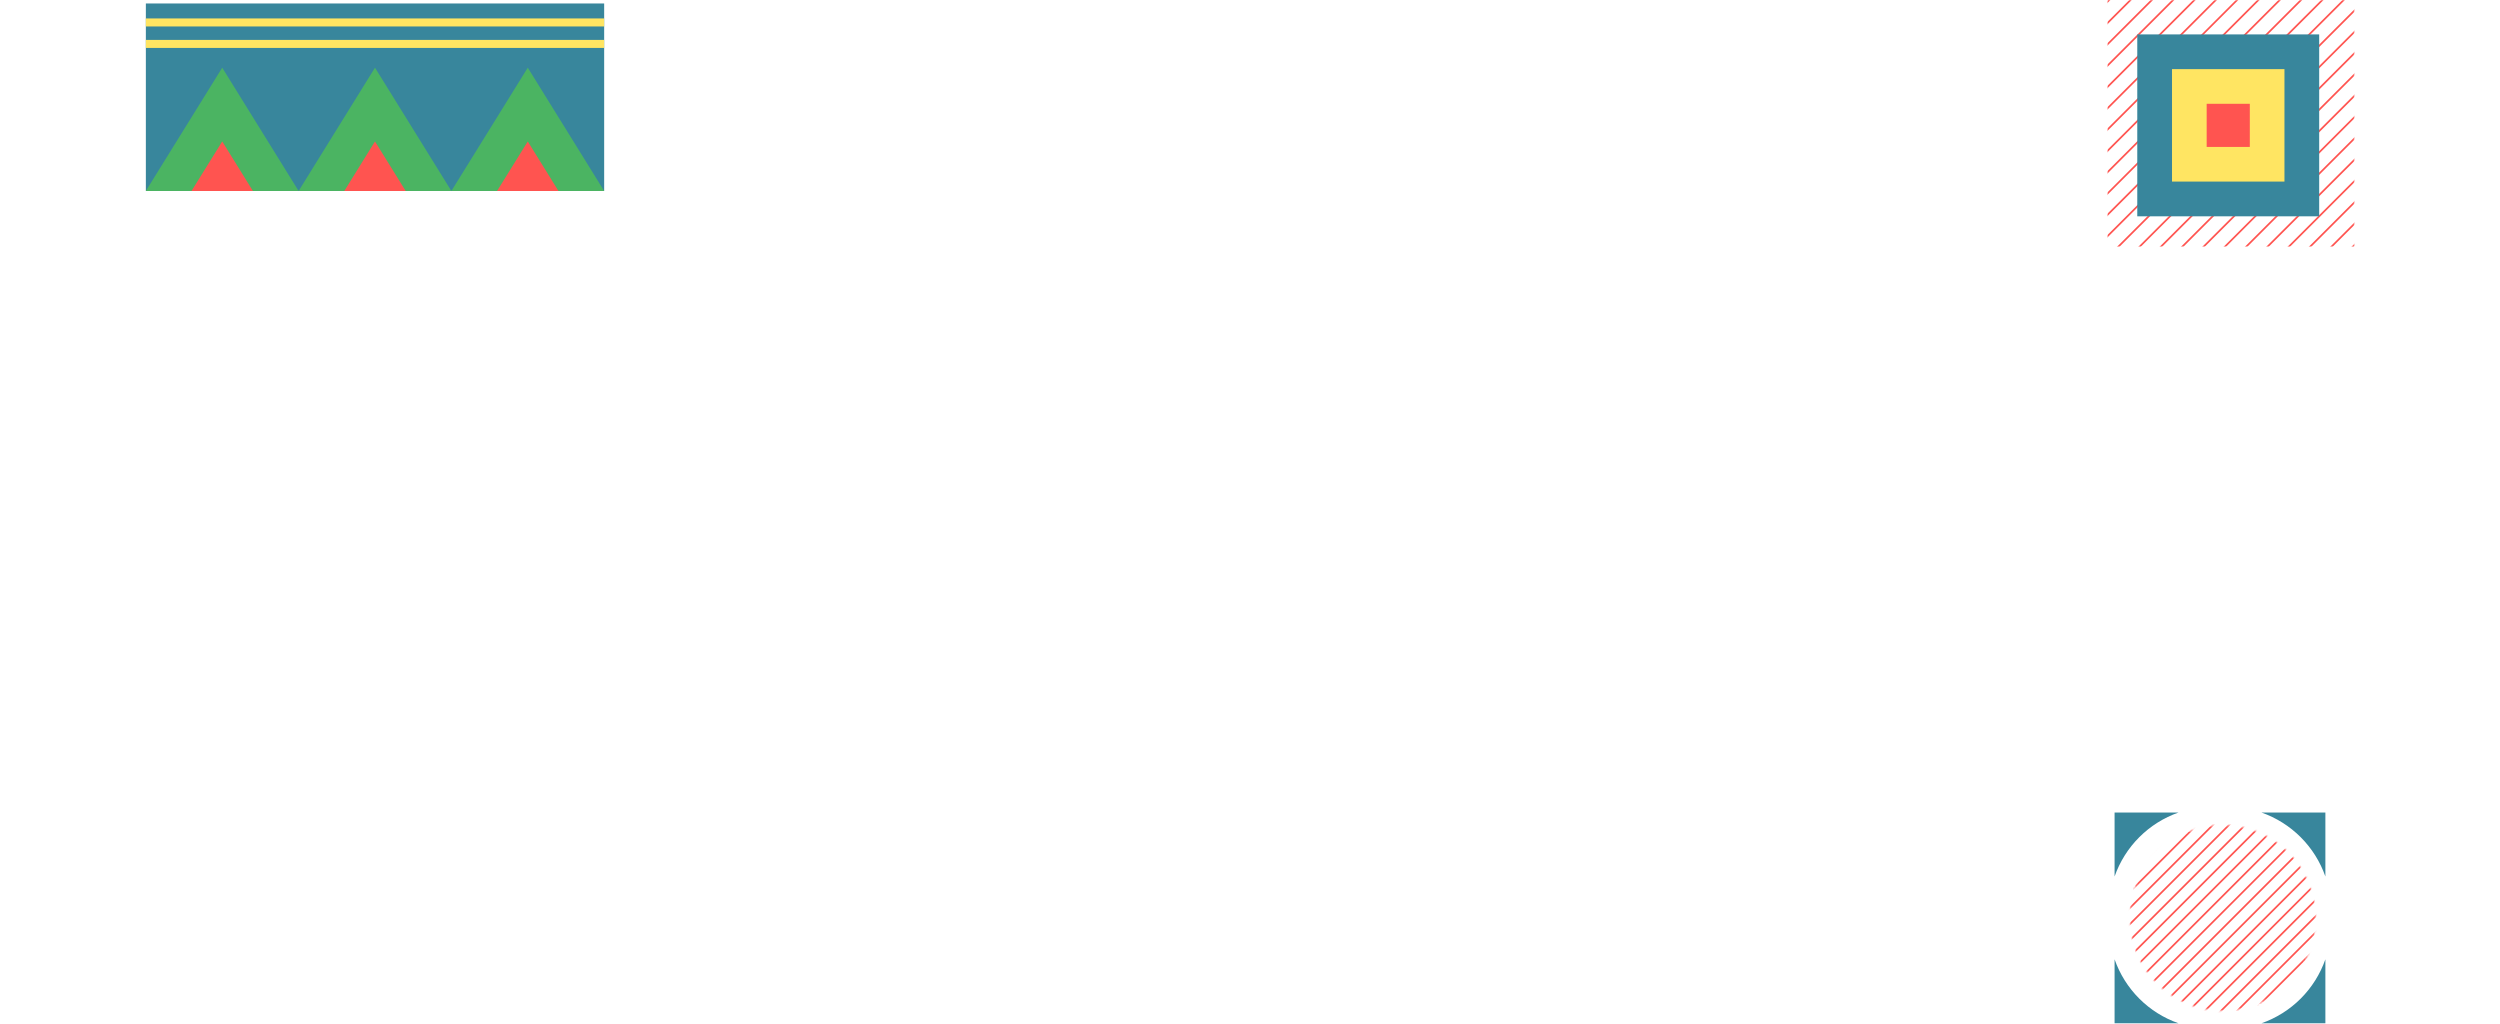 <svg width="1440" height="590" viewBox="0 0 1272 590" fill="none" xmlns="http://www.w3.org/2000/svg">
<path d="M0.012 110L264 110V2L0.012 2V110Z" fill="#38869C"/>
<path d="M219.998 110H175.996L197.997 74.495L219.998 38.991L241.999 74.495L263.988 110H219.998Z" fill="#4BB462"/>
<path d="M131.994 110H88.004L109.993 74.495L131.994 38.991L153.995 74.495L175.996 110H131.994Z" fill="#4BB462"/>
<path d="M44.002 110H0L22.001 74.495L44.002 38.991L66.003 74.495L88.004 110H44.002Z" fill="#4BB462"/>
<path d="M44.002 110H26.317L35.16 95.733L44.002 81.467L52.844 95.733L61.675 110H44.002Z" fill="#FF5450"/>
<path d="M131.994 110H114.321L123.151 95.733L131.994 81.467L140.836 95.733L149.679 110H131.994Z" fill="#FF5450"/>
<path d="M219.998 110H202.313L211.155 95.733L219.998 81.467L228.84 95.733L237.67 110H219.998Z" fill="#FF5450"/>
<path d="M263.988 10.62H0V15.241H263.988V10.62Z" fill="#FFE562"/>
<path d="M263.988 22.985H0V27.605H263.988V22.985Z" fill="#FFE562"/>
<mask id="mask0" mask-type="alpha" maskUnits="userSpaceOnUse" x="1142" y="475" width="108" height="108">
<path d="M1196.28 582.307C1225.85 582.307 1249.83 558.329 1249.83 528.751C1249.83 499.173 1225.85 475.196 1196.28 475.196C1166.7 475.196 1142.72 499.173 1142.72 528.751C1142.72 558.329 1166.7 582.307 1196.28 582.307Z" fill="#EF9020"/>
</mask>
<g mask="url(#mask0)">
<path d="M1241.29 601.449L1389.51 453.224" stroke="#FF5450" stroke-miterlimit="10"/>
<path d="M1231.98 601.449L1380.2 453.224" stroke="#FF5450" stroke-miterlimit="10"/>
<path d="M1222.67 601.449L1370.89 453.224" stroke="#FF5450" stroke-miterlimit="10"/>
<path d="M1213.34 601.449L1361.58 453.224" stroke="#FF5450" stroke-miterlimit="10"/>
<path d="M1204.03 601.449L1352.26 453.224" stroke="#FF5450" stroke-miterlimit="10"/>
<path d="M1194.72 601.449L1342.95 453.224" stroke="#FF5450" stroke-miterlimit="10"/>
<path d="M1185.41 601.449L1333.64 453.224" stroke="#FF5450" stroke-miterlimit="10"/>
<path d="M1176.09 601.449L1324.33 453.224" stroke="#FF5450" stroke-miterlimit="10"/>
<path d="M1166.78 601.449L1315 453.224" stroke="#FF5450" stroke-miterlimit="10"/>
<path d="M1157.47 601.449L1305.69 453.224" stroke="#FF5450" stroke-miterlimit="10"/>
<path d="M1148.16 601.449L1296.38 453.224" stroke="#FF5450" stroke-miterlimit="10"/>
<path d="M1138.85 601.449L1287.07 453.224" stroke="#FF5450" stroke-miterlimit="10"/>
<path d="M1129.52 601.449L1277.75 453.224" stroke="#FF5450" stroke-miterlimit="10"/>
<path d="M1120.21 601.449L1268.44 453.224" stroke="#FF5450" stroke-miterlimit="10"/>
<path d="M1110.9 601.449L1259.13 453.224" stroke="#FF5450" stroke-miterlimit="10"/>
<path d="M1101.59 601.449L1249.82 453.224" stroke="#FF5450" stroke-miterlimit="10"/>
<path d="M1092.27 601.449L1240.51 453.224" stroke="#FF5450" stroke-miterlimit="10"/>
<path d="M1082.96 601.449L1231.18 453.224" stroke="#FF5450" stroke-miterlimit="10"/>
<path d="M1073.65 601.449L1221.87 453.224" stroke="#FF5450" stroke-miterlimit="10"/>
<path d="M1064.34 601.449L1212.56 453.224" stroke="#FF5450" stroke-miterlimit="10"/>
<path d="M1055.01 601.449L1203.25 453.224" stroke="#FF5450" stroke-miterlimit="10"/>
<path d="M1045.7 601.449L1193.93 453.224" stroke="#FF5450" stroke-miterlimit="10"/>
<path d="M1036.39 601.449L1184.62 453.224" stroke="#FF5450" stroke-miterlimit="10"/>
<path d="M1027.08 601.449L1175.31 453.224" stroke="#FF5450" stroke-miterlimit="10"/>
<path d="M1017.76 601.449L1166 453.224" stroke="#FF5450" stroke-miterlimit="10"/>
</g>
<path d="M1170.86 468H1134V504.871C1136.98 496.351 1141.84 488.613 1148.22 482.229C1154.6 475.846 1162.34 470.983 1170.86 468Z" fill="#38869C"/>
<path d="M1255.42 504.871V468H1218.56C1227.08 470.983 1234.82 475.846 1241.2 482.229C1247.58 488.613 1252.44 496.351 1255.42 504.871Z" fill="#38869C"/>
<path d="M1134 552.563V589.42H1170.86C1162.34 586.44 1154.6 581.58 1148.22 575.199C1141.84 568.818 1136.98 561.081 1134 552.563Z" fill="#38869C"/>
<path d="M1218.56 589.42H1255.42V552.563C1252.44 561.081 1247.58 568.818 1241.2 575.199C1234.82 581.58 1227.08 586.44 1218.56 589.42Z" fill="#38869C"/>
<mask id="mask1" mask-type="alpha" maskUnits="userSpaceOnUse" x="1130" y="0" width="142" height="142">
<path d="M1272 0H1130V142H1272V0Z" fill="#5081A2"/>
</mask>
<g mask="url(#mask1)">
<path d="M1145.38 -26.748L949.985 168.646" stroke="#FF5450" stroke-miterlimit="10"/>
<path d="M1157.66 -26.748L962.264 168.646" stroke="#FF5450" stroke-miterlimit="10"/>
<path d="M1169.93 -26.748L974.533 168.646" stroke="#FF5450" stroke-miterlimit="10"/>
<path d="M1182.21 -26.748L986.812 168.646" stroke="#FF5450" stroke-miterlimit="10"/>
<path d="M1194.48 -26.748L999.091 168.646" stroke="#FF5450" stroke-miterlimit="10"/>
<path d="M1206.76 -26.748L1011.37 168.646" stroke="#FF5450" stroke-miterlimit="10"/>
<path d="M1219.04 -26.748L1023.65 168.646" stroke="#FF5450" stroke-miterlimit="10"/>
<path d="M1231.32 -26.748L1035.93 168.646" stroke="#FF5450" stroke-miterlimit="10"/>
<path d="M1243.6 -26.748L1048.2 168.646" stroke="#FF5450" stroke-miterlimit="10"/>
<path d="M1255.87 -26.748L1060.48 168.646" stroke="#FF5450" stroke-miterlimit="10"/>
<path d="M1268.15 -26.748L1072.75 168.646" stroke="#FF5450" stroke-miterlimit="10"/>
<path d="M1280.43 -26.748L1085.03 168.646" stroke="#FF5450" stroke-miterlimit="10"/>
<path d="M1292.71 -26.748L1097.31 168.646" stroke="#FF5450" stroke-miterlimit="10"/>
<path d="M1304.98 -26.748L1109.59 168.646" stroke="#FF5450" stroke-miterlimit="10"/>
<path d="M1317.26 -26.748L1121.86 168.646" stroke="#FF5450" stroke-miterlimit="10"/>
<path d="M1329.53 -26.748L1134.14 168.646" stroke="#FF5450" stroke-miterlimit="10"/>
<path d="M1341.81 -26.748L1146.42 168.646" stroke="#FF5450" stroke-miterlimit="10"/>
<path d="M1354.09 -26.748L1158.7 168.646" stroke="#FF5450" stroke-miterlimit="10"/>
<path d="M1366.37 -26.748L1170.98 168.646" stroke="#FF5450" stroke-miterlimit="10"/>
<path d="M1378.65 -26.748L1183.25 168.646" stroke="#FF5450" stroke-miterlimit="10"/>
<path d="M1390.93 -26.748L1195.53 168.646" stroke="#FF5450" stroke-miterlimit="10"/>
<path d="M1403.2 -26.748L1207.8 168.646" stroke="#FF5450" stroke-miterlimit="10"/>
<path d="M1415.48 -26.748L1220.08 168.646" stroke="#FF5450" stroke-miterlimit="10"/>
<path d="M1427.75 -26.748L1232.36 168.646" stroke="#FF5450" stroke-miterlimit="10"/>
<path d="M1440.03 -26.748L1244.64 168.646" stroke="#FF5450" stroke-miterlimit="10"/>
<path d="M1452.31 -26.748L1256.92 168.646" stroke="#FF5450" stroke-miterlimit="10"/>
</g>
<path d="M1251.85 19.815H1147.07V124.598H1251.85V19.815Z" fill="#38869C"/>
<path d="M1231.85 39.816H1167.08V104.588H1231.85V39.816Z" fill="#FFE562"/>
<path d="M1211.89 59.788H1187.04V84.634H1211.89V59.788Z" fill="#FF5450"/>
</svg>
